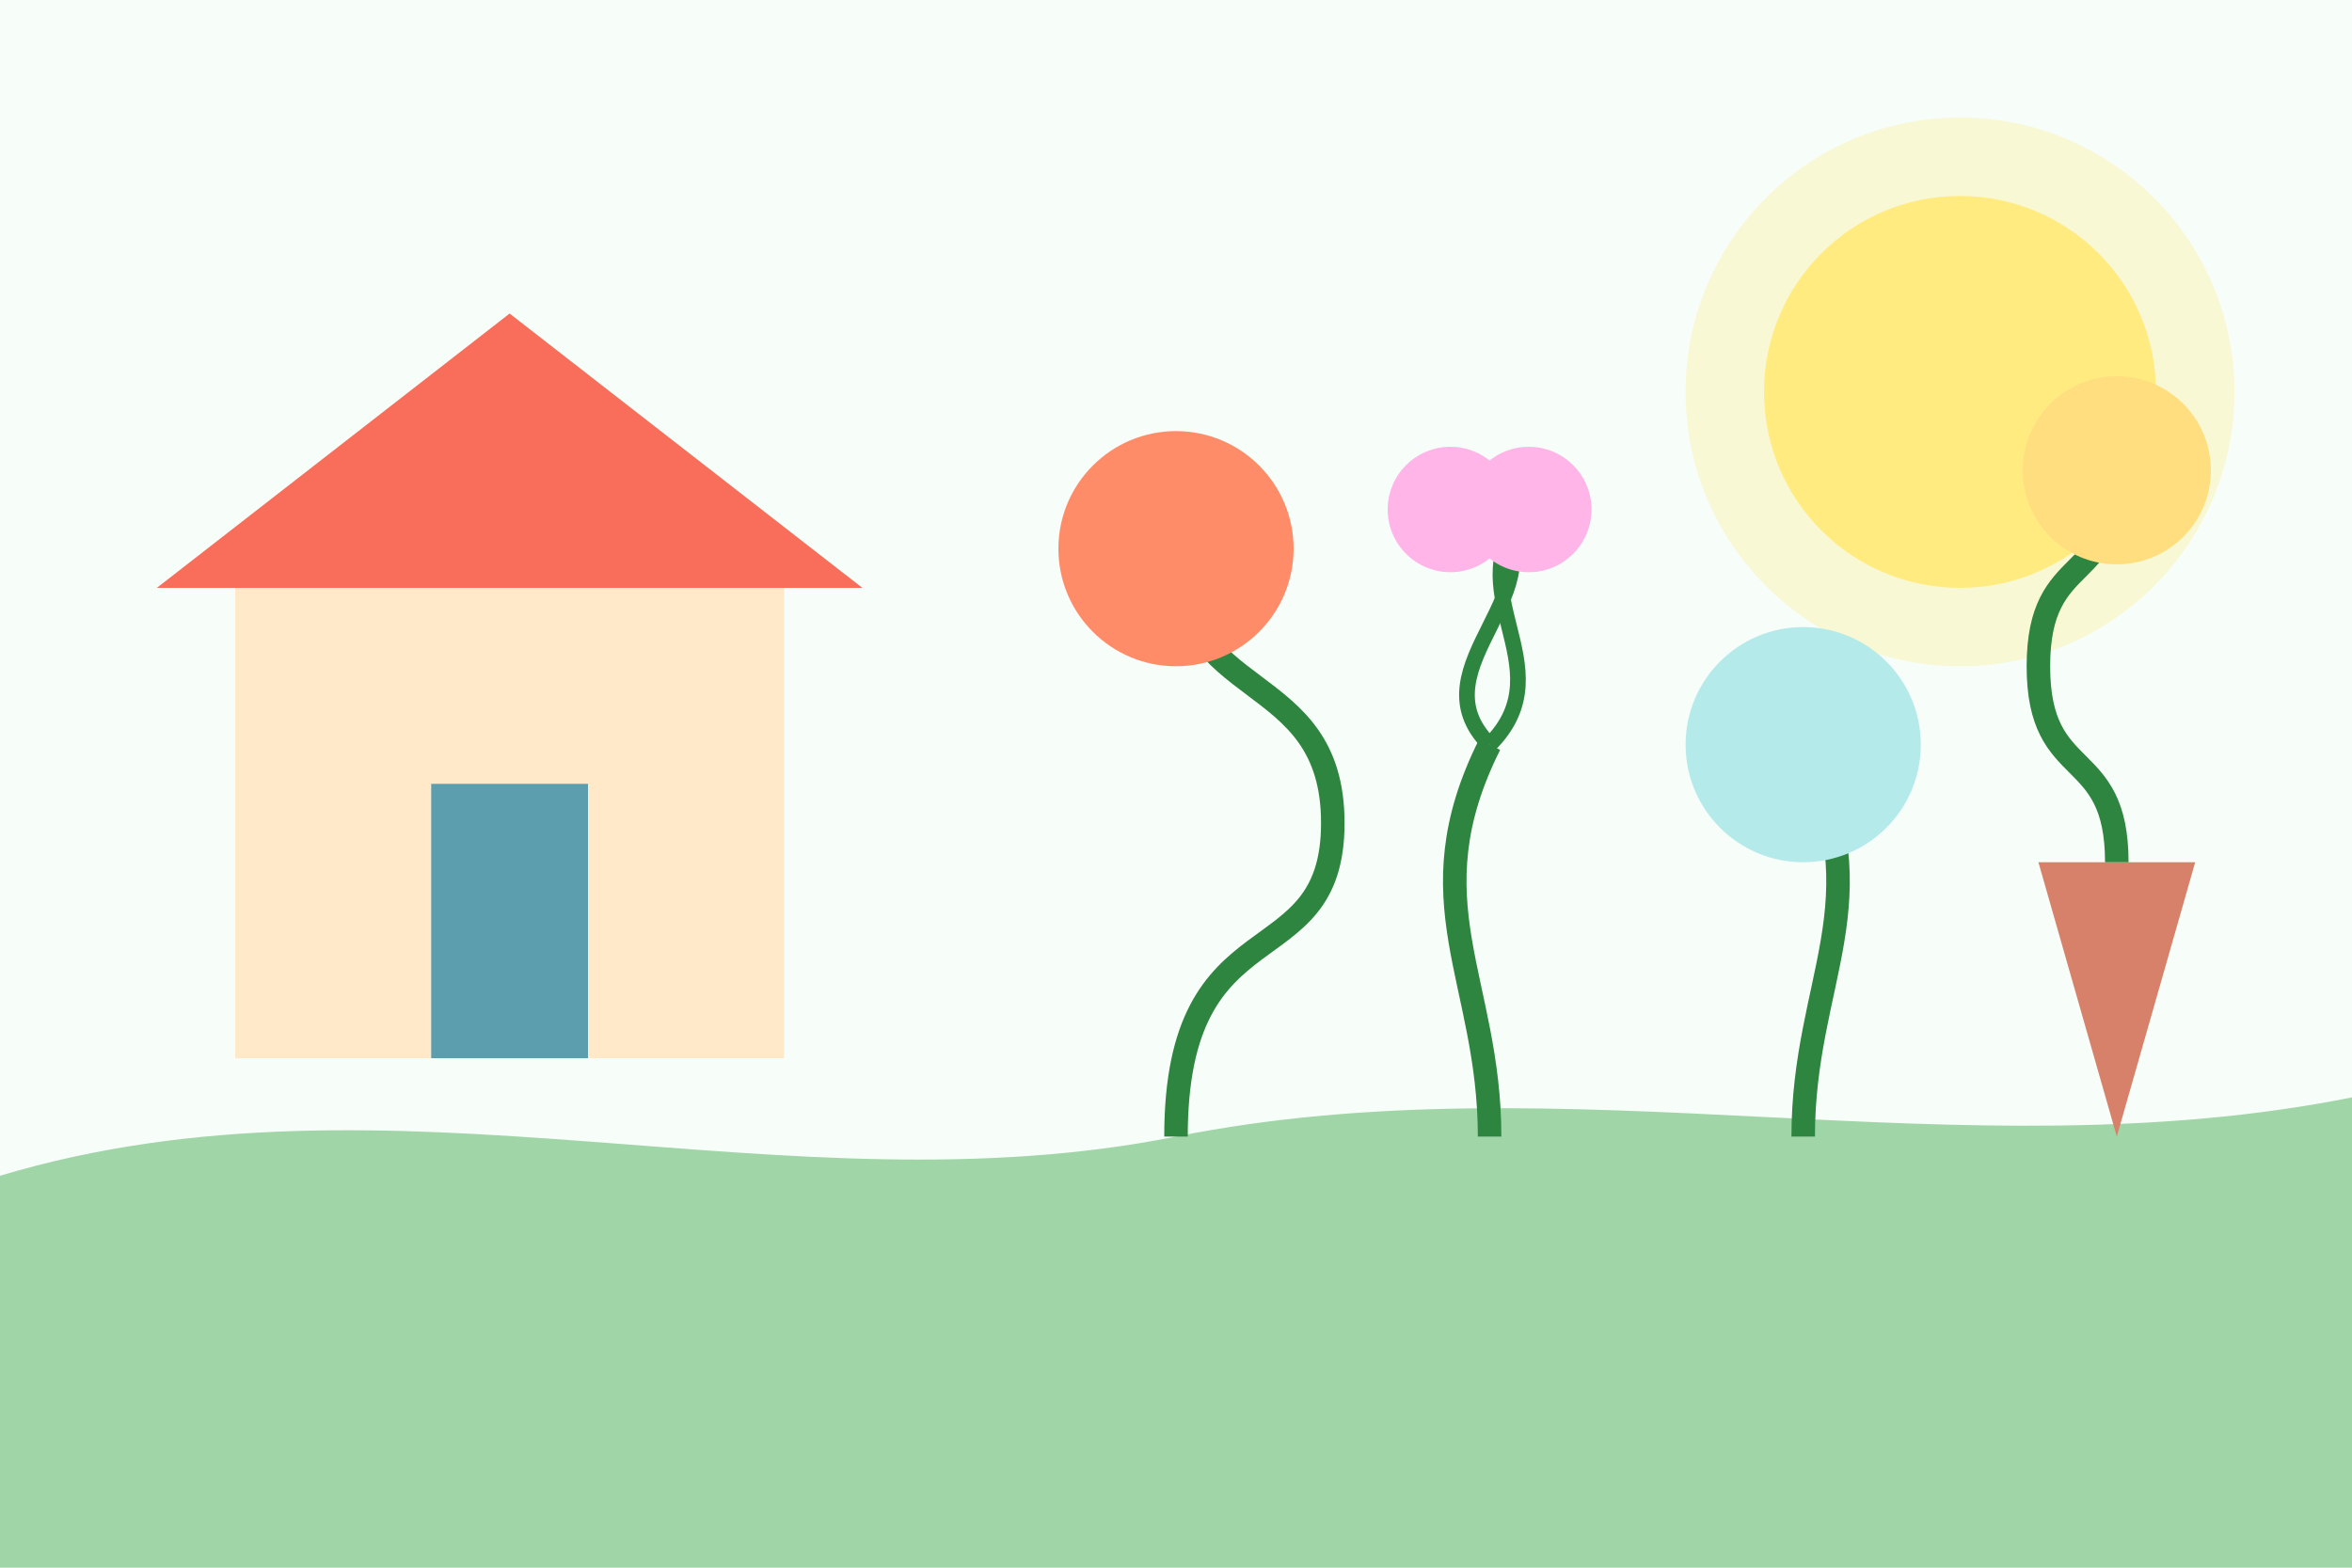 <?xml version="1.0" encoding="UTF-8"?>
<svg width="300" height="200" viewBox="0 0 300 200" fill="none" xmlns="http://www.w3.org/2000/svg">
  <!-- Garden background -->
  <rect width="300" height="200" fill="#F7FDF8"/>
  
  <!-- Sun -->
  <circle cx="250" cy="50" r="25" fill="#FFEB7F"/>
  <circle cx="250" cy="50" r="35" fill="#FFEB7F" fill-opacity="0.3"/>
  
  <!-- Ground -->
  <path d="M0 150C50 135 100 155 150 145C200 135 250 150 300 140V200H0V150Z" fill="#A0D5A7"/>
  
  <!-- House -->
  <rect x="30" y="75" width="70" height="60" fill="#FFE9C8"/>
  <path d="M20 75L65 40L110 75H20Z" fill="#F96E5B"/>
  <rect x="55" y="100" width="20" height="35" fill="#5C9EAD"/>
  
  <!-- Various plants -->
  <path d="M150 145C150 115 170 125 170 105C170 85 150 90 150 70" stroke="#2E8540" stroke-width="3"/>
  <circle cx="150" cy="70" r="15" fill="#FF8C68"/>
  
  <path d="M190 145C190 125 180 115 190 95" stroke="#2E8540" stroke-width="3"/>
  <path d="M190 95C180 85 200 75 190 65" stroke="#2E8540" stroke-width="2"/>
  <path d="M190 95C200 85 185 75 195 65" stroke="#2E8540" stroke-width="2"/>
  <circle cx="195" cy="65" r="8" fill="#FFB5E8"/>
  <circle cx="185" cy="65" r="8" fill="#FFB5E8"/>
  
  <path d="M230 145C230 125 240 115 230 95" stroke="#2E8540" stroke-width="3"/>
  <circle cx="230" cy="95" r="15" fill="#B5EAEA"/>
  
  <!-- Flower pot -->
  <path d="M270 145L260 110H280L270 145Z" fill="#D7816A"/>
  <path d="M270 110C270 95 260 100 260 85C260 70 270 75 270 60" stroke="#2E8540" stroke-width="3"/>
  <circle cx="270" cy="60" r="12" fill="#FFDE7F"/>
</svg>
